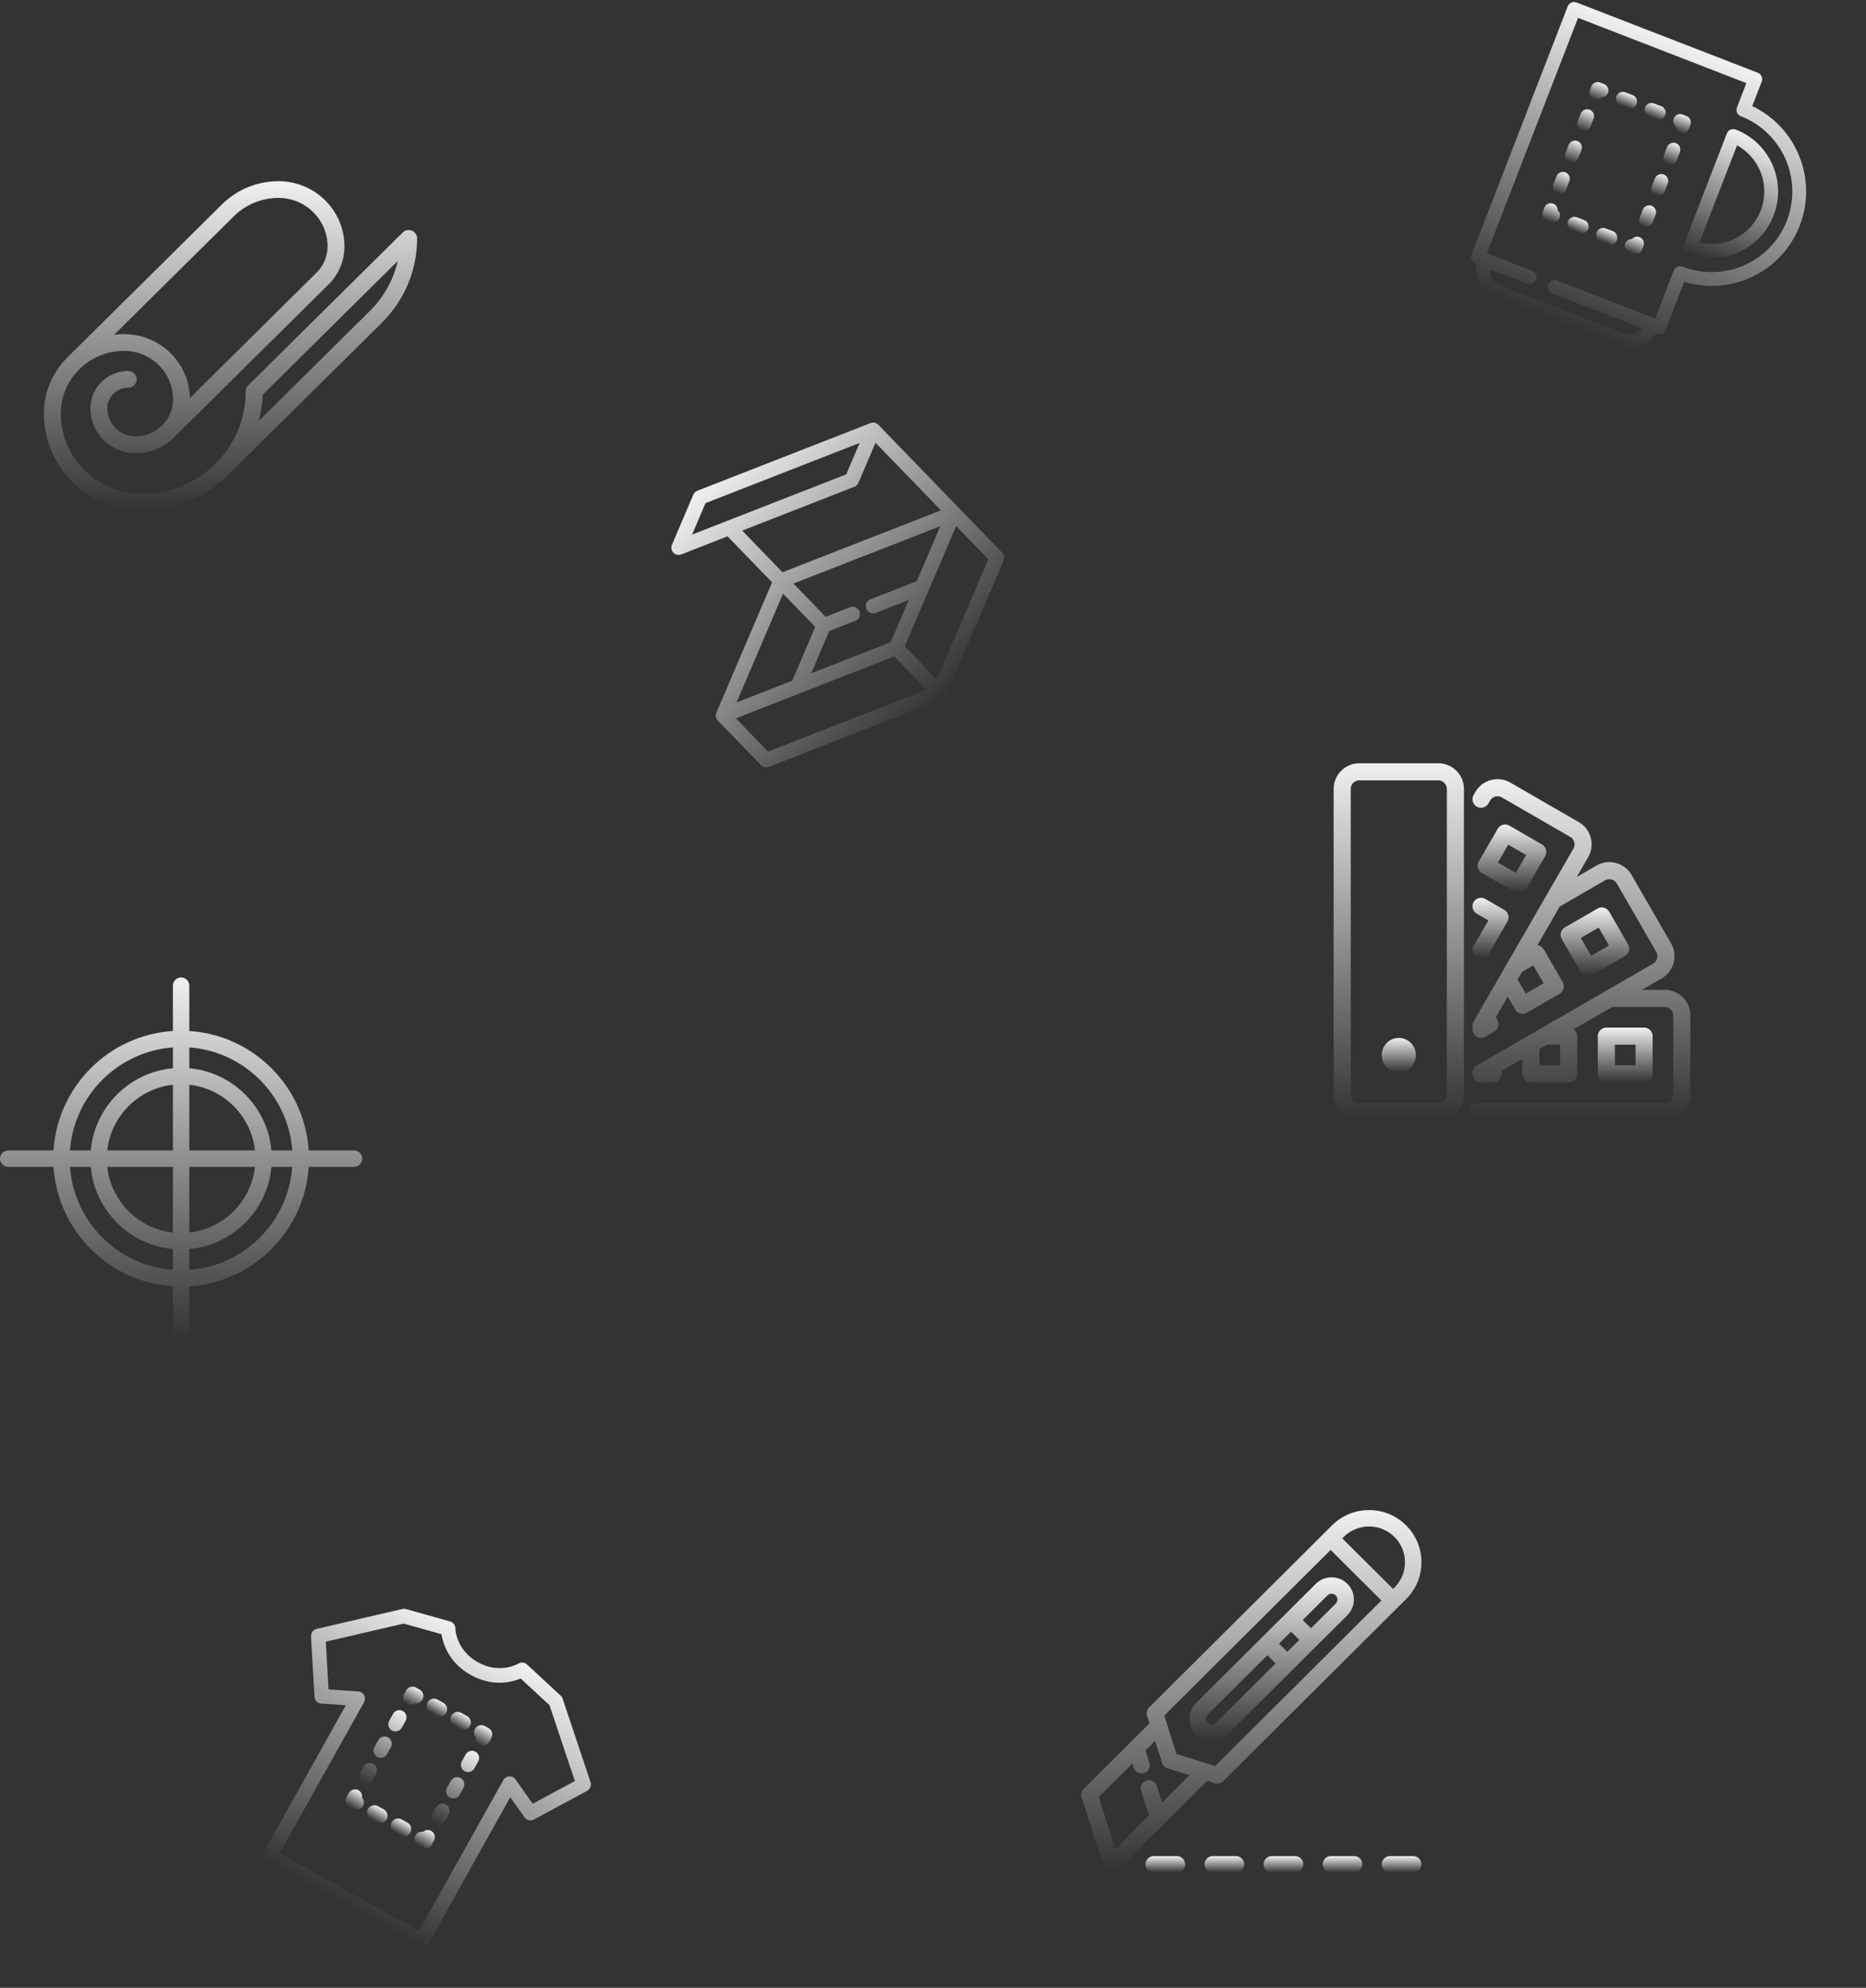 <svg width="340" height="362" viewBox="0 0 340 362" fill="none" xmlns="http://www.w3.org/2000/svg">
<rect x="0" y="0" width="340" height="362" fill="#333333" stroke="none"/>
<path d="M75.05 42.009C74.475 41.773 73.814 41.904 73.374 42.339L45.223 70.19C45.075 70.337 44.963 70.506 44.888 70.686C44.814 70.862 44.773 71.055 44.772 71.257C44.772 71.258 44.772 71.259 44.772 71.259C44.772 71.26 44.772 71.26 44.772 71.26C44.772 71.261 44.772 71.261 44.772 71.262C44.772 71.262 44.772 71.263 44.772 71.263C44.772 71.263 44.772 71.264 44.772 71.264C44.772 71.265 44.772 71.266 44.772 71.266C44.772 81.572 36.298 89.956 25.881 89.956C17.718 89.956 11.077 83.385 11.077 75.309C11.077 69.015 16.252 63.896 22.613 63.896C27.532 63.896 31.534 67.855 31.534 72.722C31.534 76.447 28.471 79.478 24.705 79.478C21.862 79.478 19.549 77.19 19.549 74.377C19.549 72.295 21.261 70.601 23.366 70.601C24.215 70.601 24.904 69.92 24.904 69.079C24.904 68.238 24.215 67.557 23.366 67.557C19.565 67.557 16.472 70.617 16.472 74.377C16.472 78.869 20.165 82.522 24.705 82.522C27.389 82.522 29.828 81.461 31.613 79.739C31.646 79.712 31.678 79.683 31.709 79.652L59.861 51.8C61.731 49.949 62.762 47.488 62.762 44.87C62.762 38.325 57.38 33 50.764 33C46.861 33 43.191 34.504 40.431 37.234L12.28 65.086C12.243 65.122 12.209 65.16 12.176 65.199C9.594 67.808 8 71.378 8 75.309C8 85.064 16.022 93 25.881 93C31.911 93 37.38 90.585 41.353 86.681C41.4 86.644 41.445 86.605 41.488 86.562L69.566 58.783C73.715 54.678 76 49.22 76 43.415C76 42.8 75.625 42.245 75.05 42.009ZM42.607 39.387C44.785 37.231 47.682 36.044 50.764 36.044C55.683 36.044 59.685 40.004 59.685 44.87C59.685 46.675 58.975 48.372 57.685 49.648L34.609 72.478C34.477 66.045 29.147 60.851 22.613 60.851C21.999 60.851 21.393 60.889 20.799 60.962L42.607 39.387ZM67.39 56.63L47.171 76.635C47.562 75.116 47.792 73.533 47.84 71.906L72.463 47.545C71.689 50.96 69.953 54.095 67.39 56.63Z" fill="url(#paint0_linear_1365_72418)"/>
<path d="M212.147 332.074L219.957 324.305L221.348 324.745C221.883 324.914 222.468 324.773 222.864 324.378L256.204 291.21C258.007 289.416 259 287.032 259 284.495C259 281.959 258.007 279.575 256.204 277.781C254.402 275.988 252.005 275 249.455 275C246.906 275 244.509 275.988 242.706 277.781L241.397 279.084C241.394 279.087 241.391 279.09 241.388 279.093C241.385 279.096 241.382 279.099 241.379 279.102L209.366 310.949C208.969 311.344 208.827 311.926 208.997 312.458L209.44 313.841L205.973 317.289C205.958 317.304 205.944 317.319 205.929 317.334L197.44 325.779C197.043 326.174 196.901 326.756 197.071 327.288L201.123 339.96C201.282 340.456 201.69 340.834 202.199 340.958C202.317 340.986 202.436 341 202.554 341C202.947 341 203.33 340.846 203.615 340.563L212.103 332.119C212.118 332.104 212.133 332.089 212.147 332.074ZM244.829 279.893C246.065 278.663 247.708 277.986 249.455 277.986C251.203 277.986 252.846 278.663 254.082 279.893C255.317 281.122 255.998 282.757 255.998 284.495C255.998 286.234 255.317 287.868 254.082 289.098L253.825 289.353L244.572 280.148L244.829 279.893ZM242.45 282.26L251.702 291.465L221.388 321.623L214.368 319.401L212.677 314.115C212.661 313.882 212.59 313.652 212.464 313.446L212.135 312.418L242.45 282.26ZM210.784 325.237C210.532 324.451 209.688 324.017 208.898 324.267C208.108 324.517 207.672 325.357 207.923 326.142L209.357 330.627L203.236 336.716L200.208 327.249L206.329 321.159L206.569 321.91C206.821 322.696 207.665 323.13 208.455 322.88C209.245 322.63 209.681 321.791 209.43 321.005L208.719 318.781L210.464 317.045L211.743 321.043C211.891 321.504 212.254 321.866 212.718 322.013L216.737 323.285L211.747 328.249L210.784 325.237Z" fill="url(#paint1_linear_1365_72418)"/>
<path d="M235.972 338.013H231.735C230.906 338.013 230.234 338.682 230.234 339.507C230.234 340.331 230.906 341 231.735 341H235.972C236.801 341 237.473 340.331 237.473 339.507C237.473 338.682 236.801 338.013 235.972 338.013Z" fill="url(#paint2_linear_1365_72418)"/>
<path d="M257.499 338.013H253.263C252.434 338.013 251.762 338.682 251.762 339.507C251.762 340.331 252.434 341 253.263 341H257.499C258.328 341 259 340.331 259 339.507C259 338.682 258.328 338.013 257.499 338.013Z" fill="url(#paint3_linear_1365_72418)"/>
<path d="M246.735 338.013H242.499C241.67 338.013 240.998 338.682 240.998 339.507C240.998 340.331 241.67 341 242.499 341H246.735C247.564 341 248.236 340.331 248.236 339.507C248.236 338.682 247.564 338.013 246.735 338.013Z" fill="url(#paint4_linear_1365_72418)"/>
<path d="M220.787 317.061C221.873 317.061 222.895 316.64 223.663 315.876L245.501 294.15C246.269 293.386 246.692 292.37 246.692 291.29C246.692 290.209 246.269 289.193 245.501 288.429C244.733 287.665 243.712 287.244 242.626 287.244C241.54 287.244 240.518 287.665 239.75 288.429L234.192 293.959C234.188 293.963 234.184 293.966 234.18 293.97C234.177 293.974 234.173 293.978 234.169 293.982L229.876 298.252C229.873 298.256 229.869 298.259 229.866 298.263C229.862 298.266 229.858 298.27 229.855 298.273L217.912 310.155C217.144 310.919 216.721 311.935 216.721 313.015C216.721 314.096 217.144 315.112 217.912 315.876C218.68 316.64 219.701 317.061 220.787 317.061ZM241.873 290.541C241.873 290.541 241.873 290.541 241.873 290.541C242.074 290.341 242.341 290.231 242.626 290.231C242.91 290.231 243.177 290.341 243.379 290.541C243.58 290.741 243.69 291.007 243.69 291.29C243.69 291.573 243.58 291.839 243.378 292.039L238.87 296.524L237.364 295.026L241.873 290.541ZM235.242 297.138L236.747 298.636L234.555 300.816L233.05 299.319L235.242 297.138ZM220.034 312.267L230.927 301.43L232.433 302.928L221.54 313.764C221.339 313.964 221.072 314.075 220.787 314.075C220.503 314.075 220.235 313.964 220.034 313.764C219.833 313.564 219.723 313.298 219.723 313.015C219.723 312.732 219.833 312.467 220.034 312.267Z" fill="url(#paint5_linear_1365_72418)"/>
<path d="M214.445 338.013H210.209C209.38 338.013 208.708 338.682 208.708 339.507C208.708 340.331 209.38 341 210.209 341H214.445C215.274 341 215.946 340.331 215.946 339.507C215.946 338.682 215.274 338.013 214.445 338.013Z" fill="url(#paint6_linear_1365_72418)"/>
<path d="M225.208 338.013H220.972C220.143 338.013 219.471 338.682 219.471 339.507C219.471 340.331 220.143 341 220.972 341H225.208C226.037 341 226.709 340.331 226.709 339.507C226.709 338.682 226.037 338.013 225.208 338.013Z" fill="url(#paint7_linear_1365_72418)"/>
<path d="M303.332 180.259H299.173L302.775 178.179C303.852 177.557 304.623 176.55 304.946 175.343C305.27 174.137 305.105 172.879 304.483 171.802L297.281 159.327C296.659 158.25 295.652 157.479 294.445 157.155C293.238 156.832 291.981 156.996 290.904 157.618L287.302 159.698L289.382 156.096C290.003 155.019 290.168 153.761 289.844 152.555C289.521 151.348 288.75 150.341 287.673 149.719L275.198 142.517C272.969 141.23 270.108 141.996 268.821 144.225L268.506 144.771C268.076 145.515 268.331 146.467 269.075 146.897C269.82 147.326 270.771 147.072 271.201 146.327L271.516 145.781C271.945 145.038 272.899 144.782 273.642 145.211L286.117 152.414C286.474 152.62 286.73 152.956 286.839 153.36C286.947 153.764 286.893 154.183 286.687 154.54L269.417 184.451C269.408 184.466 269.4 184.481 269.392 184.495L268.506 186.03C268.369 186.266 268.297 186.535 268.297 186.808V187.449C268.297 188.005 268.594 188.519 269.075 188.797C269.316 188.936 269.585 189.005 269.853 189.005C270.122 189.005 270.391 188.936 270.631 188.797L272.256 187.859C272.613 187.652 272.874 187.312 272.981 186.914C273.088 186.515 273.032 186.091 272.825 185.733L272.548 185.253L274.721 181.488L276.086 183.851C276.374 184.35 276.897 184.629 277.435 184.629C277.699 184.629 277.966 184.562 278.211 184.42L284.166 180.982C284.524 180.776 284.784 180.436 284.891 180.037C284.998 179.639 284.942 179.214 284.736 178.857L281.297 172.902C281.091 172.544 280.751 172.283 280.353 172.177C280.276 172.156 280.199 172.144 280.122 172.135L284.19 165.088L292.46 160.313C292.817 160.107 293.236 160.053 293.64 160.161C294.044 160.27 294.38 160.526 294.586 160.883L301.788 173.358C301.994 173.715 302.048 174.134 301.94 174.538C301.832 174.942 301.576 175.278 301.219 175.484L271.309 192.753C271.293 192.761 271.277 192.77 271.262 192.779L269.075 194.042C268.594 194.32 268.297 194.833 268.297 195.389V195.568C268.297 196.427 268.994 197.124 269.853 197.124H272.062C272.921 197.124 273.618 196.427 273.618 195.568V195.013L277.382 192.839V195.568C277.382 196.427 278.079 197.124 278.938 197.124H285.815C286.674 197.124 287.371 196.427 287.371 195.568V188.691C287.371 188.177 287.12 187.722 286.736 187.439L293.782 183.371H303.332C304.19 183.371 304.888 184.069 304.888 184.927V199.332C304.888 200.19 304.19 200.888 303.332 200.888H269.202C268.343 200.888 267.646 201.585 267.646 202.444C267.646 203.303 268.343 204 269.202 204H303.332C305.906 204 308 201.906 308 199.332V184.927C308 182.353 305.906 180.259 303.332 180.259ZM279.381 175.805L281.263 179.065L278.003 180.947L276.518 178.376L277.314 176.999L279.381 175.805ZM284.259 190.247V194.012H280.495V191.043L281.872 190.247H284.259V190.247Z" fill="url(#paint8_linear_1365_72418)"/>
<path d="M299.567 197.123C300.426 197.123 301.123 196.427 301.123 195.567V188.691C301.123 187.832 300.426 187.135 299.567 187.135H292.691C291.832 187.135 291.135 187.832 291.135 188.691V195.567C291.135 196.427 291.832 197.123 292.691 197.123H299.567ZM294.247 190.247H298.011V194.012H294.247V190.247Z" fill="url(#paint9_linear_1365_72418)"/>
<path d="M290.121 177.544L296.077 174.106C296.434 173.9 296.695 173.56 296.802 173.161C296.908 172.762 296.852 172.338 296.646 171.98L293.208 166.025C292.778 165.281 291.826 165.026 291.082 165.456L285.127 168.894C284.77 169.1 284.509 169.44 284.402 169.839C284.295 170.238 284.351 170.662 284.558 171.02L287.996 176.975C288.284 177.474 288.807 177.753 289.345 177.753C289.609 177.753 289.876 177.686 290.121 177.544ZM288.031 170.811L291.291 168.929L293.173 172.189L289.913 174.071L288.031 170.811Z" fill="url(#paint10_linear_1365_72418)"/>
<path d="M268.505 172.211C268.076 172.956 268.331 173.907 269.076 174.337L269.105 174.353C269.349 174.494 269.617 174.562 269.88 174.562C270.418 174.562 270.941 174.283 271.229 173.783L274.668 167.828C274.874 167.471 274.93 167.046 274.823 166.648C274.716 166.249 274.456 165.909 274.098 165.703L270.631 163.701C269.887 163.271 268.935 163.527 268.506 164.271C268.076 165.015 268.331 165.966 269.075 166.396L271.195 167.62L268.695 171.949C268.624 172.028 268.56 172.116 268.505 172.211Z" fill="url(#paint11_linear_1365_72418)"/>
<path d="M270.025 159.004L275.98 162.442C276.225 162.584 276.493 162.651 276.757 162.651C277.295 162.651 277.818 162.372 278.106 161.873L281.544 155.918C281.75 155.56 281.807 155.136 281.7 154.737C281.593 154.338 281.332 153.999 280.975 153.792L275.019 150.354C274.275 149.924 273.323 150.179 272.894 150.923L269.456 156.878C269.249 157.236 269.193 157.66 269.3 158.059C269.407 158.458 269.668 158.798 270.025 159.004ZM274.811 153.827L278.071 155.709L276.189 158.969L272.929 157.087L274.811 153.827Z" fill="url(#paint12_linear_1365_72418)"/>
<path d="M262.073 139H247.668C245.094 139 243 141.094 243 143.668V199.332C243 201.906 245.094 204 247.668 204H262.073C264.647 204 266.741 201.906 266.741 199.332V143.668C266.741 141.094 264.647 139 262.073 139ZM263.629 199.332C263.629 200.19 262.931 200.888 262.073 200.888H247.668C246.81 200.888 246.112 200.19 246.112 199.332V143.668C246.112 142.81 246.81 142.112 247.668 142.112H262.073C262.931 142.112 263.629 142.81 263.629 143.668V199.332Z" fill="url(#paint13_linear_1365_72418)"/>
<path d="M254.871 189.017C253.155 189.017 251.759 190.413 251.759 192.129C251.759 193.845 253.155 195.241 254.871 195.241C256.587 195.241 257.983 193.845 257.983 192.129C257.983 190.413 256.587 189.017 254.871 189.017Z" fill="url(#paint14_linear_1365_72418)"/>
<path d="M174.729 92.516L160.052 77.367C160.009 77.322 159.961 77.28 159.912 77.241C159.902 77.234 159.893 77.226 159.883 77.219C159.836 77.184 159.787 77.152 159.735 77.123C159.734 77.122 159.733 77.122 159.732 77.121C159.694 77.1 159.655 77.081 159.615 77.064C159.603 77.059 159.592 77.056 159.58 77.051C159.565 77.045 159.551 77.04 159.536 77.035C159.488 77.018 159.44 77.003 159.391 76.992C159.385 76.99 159.378 76.988 159.372 76.987C159.314 76.975 159.257 76.967 159.199 76.962C159.188 76.961 159.178 76.961 159.167 76.96C159.115 76.958 159.063 76.958 159.012 76.961C159.004 76.961 158.996 76.961 158.987 76.962C158.93 76.967 158.874 76.976 158.818 76.987C158.805 76.99 158.792 76.994 158.779 76.997C158.729 77.009 158.679 77.024 158.631 77.043C158.625 77.045 158.619 77.046 158.613 77.048L127.069 89.367C127.067 89.368 127.064 89.369 127.061 89.371C127.049 89.376 127.037 89.382 127.025 89.387C126.837 89.468 126.677 89.588 126.551 89.734C126.548 89.736 126.546 89.739 126.543 89.742C126.486 89.809 126.436 89.881 126.394 89.957C126.391 89.962 126.389 89.967 126.387 89.971C126.369 90.005 126.352 90.039 126.336 90.075C126.336 90.076 126.335 90.078 126.334 90.079L122.43 99.213C122.22 99.703 122.325 100.271 122.696 100.654C123.067 101.037 123.631 101.16 124.128 100.966L132.561 97.673L140.679 106.051L130.532 129.789C130.525 129.806 130.52 129.823 130.513 129.839C130.507 129.856 130.501 129.872 130.495 129.888C130.482 129.928 130.47 129.968 130.461 130.009C130.459 130.015 130.457 130.021 130.456 130.028C130.455 130.029 130.455 130.031 130.455 130.032C130.444 130.084 130.436 130.136 130.431 130.187C130.431 130.193 130.431 130.198 130.43 130.203C130.427 130.248 130.426 130.293 130.427 130.338C130.427 130.351 130.428 130.364 130.428 130.377C130.43 130.415 130.434 130.452 130.439 130.489C130.441 130.503 130.442 130.517 130.445 130.53C130.452 130.572 130.461 130.613 130.472 130.653C130.474 130.661 130.475 130.668 130.477 130.676C130.491 130.723 130.507 130.769 130.526 130.814C130.531 130.827 130.537 130.838 130.543 130.85C130.558 130.884 130.574 130.917 130.591 130.949C130.599 130.962 130.607 130.976 130.615 130.99C130.634 131.022 130.655 131.053 130.677 131.083C130.684 131.093 130.691 131.104 130.698 131.114C130.73 131.155 130.764 131.195 130.801 131.233L138.662 139.347C139.033 139.73 139.597 139.853 140.094 139.659L171.63 127.343C171.714 127.311 171.795 127.27 171.872 127.22C171.879 127.216 171.885 127.21 171.892 127.206C171.921 127.186 171.95 127.167 171.978 127.145C172.012 127.117 172.045 127.088 172.077 127.058C172.109 127.027 172.139 126.995 172.167 126.961C172.19 126.934 172.211 126.906 172.231 126.878C172.236 126.871 172.242 126.864 172.246 126.857C172.298 126.782 172.342 126.702 172.377 126.619L182.866 102.08C183.075 101.59 182.971 101.022 182.6 100.639L174.738 92.526C174.735 92.522 174.732 92.519 174.729 92.516ZM167.046 105.842L158.604 109.139C157.923 109.404 157.587 110.172 157.853 110.853C158.119 111.534 158.886 111.87 159.567 111.604L165.588 109.253L162.294 116.96L147.81 122.616L151.104 114.91L155.852 113.055C156.533 112.789 156.87 112.022 156.604 111.341C156.338 110.66 155.57 110.324 154.889 110.59L150.443 112.326L144.577 106.271L171.329 95.824L167.046 105.842ZM148.543 114.168L144.354 123.966L134.205 127.929L142.676 108.113L148.543 114.168ZM128.549 91.63L156.638 80.661L154.192 86.384L132.427 94.884C132.423 94.885 132.419 94.887 132.414 94.889L126.103 97.354L128.549 91.63ZM155.662 88.651C155.831 88.587 155.983 88.489 156.111 88.365C156.236 88.244 156.337 88.099 156.407 87.935L159.529 80.631L171.45 92.935L142.579 104.21L135.235 96.629L155.662 88.651ZM134.084 130.818L162.954 119.543L168.821 125.598L139.951 136.873L134.084 130.818ZM180.086 101.849L170.722 123.757L164.855 117.702L174.22 95.794L180.086 101.849Z" fill="url(#paint15_linear_1365_72418)"/>
<path d="M64.507 209.507H56.247C55.506 197.848 46.152 188.494 34.493 187.753V179.493C34.493 178.669 33.825 178 33 178C32.175 178 31.507 178.669 31.507 179.493V187.753C19.848 188.494 10.494 197.848 9.753 209.507H1.493C0.669 209.507 0 210.175 0 211C0 211.825 0.669 212.493 1.493 212.493H9.753C10.494 224.152 19.848 233.506 31.507 234.247V242.507C31.507 243.331 32.175 244 33 244C33.825 244 34.493 243.331 34.493 242.507V234.247C46.152 233.506 55.506 224.152 56.247 212.493H64.507C65.332 212.493 66 211.825 66 211C66 210.175 65.332 209.507 64.507 209.507ZM53.255 209.507H49.459C48.746 201.583 42.417 195.254 34.493 194.54V190.745C44.504 191.476 52.524 199.496 53.255 209.507ZM31.507 209.507H19.541C20.233 203.231 25.23 198.233 31.507 197.542V209.507ZM31.507 212.493V224.458C25.231 223.767 20.233 218.769 19.541 212.493H31.507ZM34.493 212.493H46.459C45.767 218.769 40.769 223.767 34.493 224.458V212.493ZM34.493 209.507V197.542C40.769 198.233 45.767 203.231 46.459 209.507H34.493ZM31.507 190.745V194.54C23.583 195.253 17.253 201.583 16.541 209.507H12.745C13.476 199.496 21.496 191.476 31.507 190.745ZM12.745 212.493H16.541C17.253 220.417 23.583 226.746 31.507 227.46V231.255C21.496 230.524 13.476 222.504 12.745 212.493ZM34.493 231.255V227.46C42.417 226.747 48.746 220.417 49.459 212.493H53.255C52.524 222.504 44.504 230.524 34.493 231.255Z" fill="url(#paint16_linear_1365_72418)"/>
<path d="M76.162 354.662L48.495 339.19C47.862 338.836 47.64 338.029 47.999 337.387L63.013 310.538L58.513 310.24C57.856 310.196 57.338 309.67 57.3 309.007L56.671 298.017C56.633 297.366 57.072 296.779 57.705 296.632L73.315 293.011C73.529 292.961 73.752 292.966 73.963 293.025L82.023 295.283C82.586 295.441 82.973 295.955 82.974 296.546C82.976 296.696 83.075 300.469 87.061 302.698C91.047 304.928 94.314 303.037 94.451 302.955C94.954 302.647 95.587 302.712 96.016 303.109L102.16 308.794C102.321 308.943 102.442 309.13 102.512 309.339L107.599 324.534C107.805 325.15 107.535 325.831 106.96 326.14L97.267 331.358C96.683 331.673 95.963 331.507 95.582 330.97L92.972 327.292L77.958 354.14C77.599 354.782 76.794 355.016 76.162 354.662ZM50.941 337.506L76.315 351.696L91.702 324.182C91.924 323.784 92.332 323.526 92.782 323.498C93.232 323.47 93.662 323.675 93.923 324.042L97.066 328.471L104.743 324.339L100.12 310.532L94.87 305.674C93.263 306.335 89.754 307.256 85.761 305.023C81.769 302.79 80.715 299.318 80.438 297.603L73.55 295.673L59.366 298.963L59.864 307.667L65.284 308.026C65.733 308.056 66.133 308.316 66.345 308.714C66.556 309.112 66.55 309.594 66.328 309.992L50.941 337.506Z" fill="url(#paint17_linear_1365_72418)"/>
<path d="M76.871 336.45L76.183 336.065C75.55 335.711 75.328 334.904 75.687 334.262C75.968 333.759 76.523 333.507 77.054 333.591C77.464 333.234 78.065 333.15 78.561 333.428C79.194 333.782 79.416 334.589 79.057 335.231L78.667 335.928C78.308 336.57 77.504 336.804 76.871 336.45Z" fill="url(#paint18_linear_1365_72418)"/>
<path d="M72.967 334.267L71.864 333.65C71.231 333.296 71.009 332.488 71.368 331.846C71.727 331.205 72.531 330.971 73.164 331.325L74.267 331.942C74.9 332.296 75.122 333.103 74.763 333.745C74.404 334.387 73.6 334.621 72.967 334.267ZM68.647 331.851L67.544 331.234C66.911 330.88 66.689 330.073 67.048 329.431C67.407 328.789 68.211 328.555 68.844 328.909L69.947 329.526C70.58 329.88 70.802 330.687 70.443 331.329C70.084 331.971 69.28 332.205 68.647 331.851Z" fill="url(#paint19_linear_1365_72418)"/>
<path d="M64.328 329.435L63.64 329.05C63.007 328.696 62.785 327.889 63.144 327.247L63.534 326.55C63.893 325.908 64.697 325.674 65.33 326.028C65.826 326.306 66.07 326.861 65.98 327.398C66.33 327.806 66.405 328.411 66.124 328.914C65.765 329.556 64.961 329.789 64.328 329.435Z" fill="url(#paint20_linear_1365_72418)"/>
<path d="M66.034 324.77C65.401 324.416 65.179 323.609 65.537 322.967L66.224 321.739C66.583 321.097 67.387 320.864 68.02 321.218C68.653 321.572 68.876 322.379 68.516 323.021L67.83 324.249C67.471 324.891 66.667 325.124 66.034 324.77ZM68.724 319.96C68.091 319.606 67.869 318.798 68.228 318.156L68.915 316.928C69.274 316.286 70.078 316.053 70.711 316.407C71.344 316.761 71.566 317.568 71.207 318.21L70.52 319.438C70.161 320.08 69.357 320.314 68.724 319.96ZM71.414 315.149C70.781 314.795 70.559 313.988 70.918 313.346L71.605 312.117C71.964 311.476 72.768 311.242 73.401 311.596C74.034 311.95 74.256 312.757 73.897 313.399L73.21 314.627C72.851 315.269 72.047 315.503 71.414 315.149Z" fill="url(#paint21_linear_1365_72418)"/>
<path d="M74.104 310.339C73.471 309.985 73.249 309.178 73.608 308.536L73.998 307.838C74.357 307.196 75.161 306.963 75.794 307.317L76.482 307.701C77.115 308.055 77.337 308.863 76.978 309.505C76.697 310.008 76.142 310.26 75.611 310.175C75.201 310.533 74.6 310.616 74.104 310.339Z" fill="url(#paint22_linear_1365_72418)"/>
<path d="M83.821 314.857L82.718 314.24C82.085 313.886 81.863 313.079 82.222 312.437C82.581 311.795 83.385 311.562 84.018 311.916L85.121 312.532C85.754 312.886 85.977 313.694 85.618 314.336C85.258 314.978 84.454 315.211 83.821 314.857ZM79.501 312.441L78.398 311.825C77.765 311.471 77.543 310.663 77.902 310.021C78.261 309.379 79.065 309.146 79.698 309.5L80.801 310.117C81.434 310.471 81.656 311.278 81.297 311.92C80.939 312.562 80.134 312.795 79.501 312.441Z" fill="url(#paint23_linear_1365_72418)"/>
<path d="M87.335 317.738C86.839 317.46 86.596 316.905 86.686 316.368C86.336 315.96 86.26 315.355 86.541 314.852C86.9 314.211 87.704 313.977 88.338 314.331L89.025 314.716C89.658 315.07 89.88 315.877 89.521 316.519L89.131 317.216C88.772 317.858 87.968 318.092 87.335 317.738Z" fill="url(#paint24_linear_1365_72418)"/>
<path d="M79.265 332.17C78.632 331.816 78.409 331.008 78.769 330.367L79.455 329.138C79.814 328.496 80.618 328.263 81.251 328.617C81.884 328.971 82.106 329.778 81.748 330.42L81.061 331.648C80.702 332.29 79.898 332.524 79.265 332.17ZM81.955 327.359C81.322 327.005 81.1 326.198 81.459 325.556L82.146 324.328C82.505 323.686 83.309 323.452 83.942 323.806C84.575 324.16 84.797 324.967 84.438 325.609L83.751 326.838C83.392 327.48 82.588 327.713 81.955 327.359ZM84.645 322.548C84.012 322.194 83.79 321.387 84.149 320.745L84.836 319.517C85.195 318.875 85.999 318.642 86.632 318.996C87.265 319.349 87.487 320.157 87.128 320.799L86.441 322.027C86.082 322.669 85.278 322.902 84.645 322.548Z" fill="url(#paint25_linear_1365_72418)"/>
<path d="M319.273 19.326L320.999 14.874C321.25 14.226 320.928 13.497 320.281 13.246L287.271 0.454C286.623 0.203 285.895 0.525 285.644 1.173L268.121 46.394C267.869 47.042 268.191 47.771 268.838 48.022L268.986 48.079C268.573 50.742 270.048 53.434 272.66 54.447L294.695 62.986C297.307 63.998 300.211 63.002 301.7 60.756L301.848 60.813C302.496 61.064 303.224 60.742 303.475 60.094L306.872 51.327C315.399 53.938 324.654 49.535 327.929 41.084C331.204 32.632 327.332 23.143 319.273 19.326ZM306.593 48.569C305.946 48.318 305.217 48.64 304.966 49.288L301.585 58.012L283.71 51.085C283.063 50.834 282.334 51.157 282.083 51.805C281.832 52.453 282.153 53.181 282.801 53.432L299.254 59.808C298.347 60.771 296.912 61.145 295.605 60.639L273.569 52.1C272.262 51.593 271.454 50.35 271.432 49.027L278.264 51.674C278.911 51.925 279.64 51.603 279.891 50.955C280.142 50.307 279.821 49.578 279.173 49.327L270.92 46.129L287.534 3.255L318.199 15.139L316.49 19.549C316.239 20.197 316.56 20.925 317.208 21.176C324.753 24.1 328.51 32.623 325.584 40.175C322.657 47.727 314.138 51.492 306.593 48.569Z" fill="url(#paint26_linear_1365_72418)"/>
<path d="M316.27 23.595C315.623 23.344 314.895 23.666 314.643 24.314L306.812 44.523C306.561 45.17 306.883 45.899 307.53 46.15C313.743 48.558 320.758 45.457 323.168 39.239C325.577 33.02 322.483 26.002 316.27 23.595ZM309.642 44.181L316.504 26.473C320.648 28.742 322.577 33.803 320.823 38.33C319.069 42.857 314.233 45.297 309.642 44.181Z" fill="url(#paint27_linear_1365_72418)"/>
<path d="M298.738 43.185C298.23 42.989 297.673 43.144 297.335 43.532C296.821 43.52 296.331 43.828 296.134 44.336C295.883 44.984 296.204 45.713 296.852 45.964L297.555 46.236C298.203 46.487 298.931 46.165 299.182 45.517L299.455 44.813C299.706 44.165 299.385 43.436 298.738 43.185Z" fill="url(#paint28_linear_1365_72418)"/>
<path d="M293.877 42.111L292.545 41.595C291.898 41.344 291.169 41.666 290.918 42.314C290.667 42.962 290.988 43.691 291.636 43.942L292.968 44.458C293.615 44.709 294.344 44.387 294.595 43.739C294.846 43.091 294.525 42.362 293.877 42.111Z" fill="url(#paint29_linear_1365_72418)"/>
<path d="M288.661 40.09L287.329 39.574C286.682 39.323 285.953 39.645 285.702 40.293C285.451 40.941 285.772 41.67 286.42 41.921L287.751 42.437C288.399 42.688 289.127 42.366 289.378 41.718C289.63 41.07 289.308 40.341 288.661 40.09Z" fill="url(#paint30_linear_1365_72418)"/>
<path d="M283.817 38.293C283.829 37.779 283.522 37.289 283.015 37.092C282.367 36.841 281.639 37.163 281.388 37.811L281.115 38.515C280.864 39.163 281.185 39.892 281.832 40.143L282.536 40.416C283.183 40.666 283.912 40.344 284.163 39.697C284.36 39.189 284.205 38.632 283.817 38.293Z" fill="url(#paint31_linear_1365_72418)"/>
<path d="M285.961 29.489C286.609 29.74 287.337 29.418 287.588 28.77L288.153 27.314C288.404 26.666 288.083 25.937 287.435 25.686C286.788 25.435 286.059 25.757 285.808 26.405L285.244 27.861C284.993 28.509 285.314 29.238 285.961 29.489Z" fill="url(#paint32_linear_1365_72418)"/>
<path d="M288.171 23.786C288.818 24.037 289.547 23.715 289.798 23.067L290.362 21.61C290.613 20.962 290.292 20.234 289.645 19.983C288.997 19.732 288.269 20.054 288.017 20.702L287.453 22.158C287.202 22.806 287.523 23.535 288.171 23.786Z" fill="url(#paint33_linear_1365_72418)"/>
<path d="M283.751 35.192C284.399 35.443 285.127 35.121 285.378 34.473L285.943 33.017C286.194 32.369 285.873 31.64 285.225 31.389C284.578 31.138 283.849 31.46 283.598 32.108L283.034 33.564C282.783 34.212 283.104 34.941 283.751 35.192Z" fill="url(#paint34_linear_1365_72418)"/>
<path d="M292.267 15.304L291.564 15.032C290.916 14.781 290.188 15.103 289.937 15.751L289.664 16.455C289.413 17.103 289.734 17.832 290.382 18.083C290.889 18.279 291.446 18.124 291.784 17.736C292.298 17.747 292.788 17.44 292.985 16.932C293.236 16.284 292.915 15.555 292.267 15.304Z" fill="url(#paint35_linear_1365_72418)"/>
<path d="M297.483 17.325L296.151 16.809C295.503 16.558 294.775 16.881 294.524 17.529C294.273 18.177 294.594 18.905 295.241 19.156L296.573 19.672C297.221 19.923 297.949 19.601 298.2 18.953C298.451 18.305 298.13 17.576 297.483 17.325Z" fill="url(#paint36_linear_1365_72418)"/>
<path d="M302.699 19.347L301.367 18.831C300.72 18.58 299.991 18.902 299.74 19.55C299.489 20.198 299.81 20.927 300.458 21.177L301.789 21.694C302.437 21.945 303.165 21.622 303.416 20.974C303.668 20.326 303.346 19.598 302.699 19.347Z" fill="url(#paint37_linear_1365_72418)"/>
<path d="M307.286 21.125L306.583 20.852C305.936 20.601 305.207 20.923 304.956 21.571C304.759 22.079 304.914 22.636 305.301 22.974C305.29 23.489 305.597 23.979 306.104 24.175C306.752 24.426 307.48 24.104 307.731 23.456L308.004 22.752C308.255 22.104 307.934 21.375 307.286 21.125Z" fill="url(#paint38_linear_1365_72418)"/>
<path d="M303.158 31.779C302.51 31.528 301.782 31.85 301.531 32.498L300.966 33.954C300.715 34.602 301.037 35.331 301.684 35.582C302.331 35.833 303.06 35.511 303.311 34.863L303.875 33.407C304.126 32.758 303.805 32.03 303.158 31.779Z" fill="url(#paint39_linear_1365_72418)"/>
<path d="M305.368 26.076C304.721 25.825 303.992 26.147 303.741 26.795L303.177 28.251C302.926 28.899 303.247 29.628 303.894 29.878C304.542 30.129 305.27 29.807 305.522 29.159L306.086 27.703C306.337 27.055 306.016 26.326 305.368 26.076Z" fill="url(#paint40_linear_1365_72418)"/>
<path d="M300.948 37.482C300.3 37.231 299.572 37.553 299.321 38.201L298.756 39.657C298.505 40.305 298.827 41.034 299.474 41.285C300.122 41.536 300.85 41.214 301.101 40.566L301.665 39.109C301.916 38.462 301.595 37.733 300.948 37.482Z" fill="url(#paint41_linear_1365_72418)"/>
<defs>
<linearGradient id="paint0_linear_1365_72418" x1="42" y1="33" x2="42" y2="93" gradientUnits="userSpaceOnUse">
<stop stop-color="#f0f0f0"/>
<stop offset="1" stop-color="#EAEBE6" stop-opacity="0"/>
</linearGradient>
<linearGradient id="paint1_linear_1365_72418" x1="228" y1="275" x2="228" y2="341" gradientUnits="userSpaceOnUse">
<stop stop-color="#f0f0f0"/>
<stop offset="1" stop-color="#EAEBE6" stop-opacity="0"/>
</linearGradient>
<linearGradient id="paint2_linear_1365_72418" x1="233.854" y1="338.013" x2="233.854" y2="341" gradientUnits="userSpaceOnUse">
<stop stop-color="#f0f0f0"/>
<stop offset="1" stop-color="#EAEBE6" stop-opacity="0"/>
</linearGradient>
<linearGradient id="paint3_linear_1365_72418" x1="255.381" y1="338.013" x2="255.381" y2="341" gradientUnits="userSpaceOnUse">
<stop stop-color="#f0f0f0"/>
<stop offset="1" stop-color="#EAEBE6" stop-opacity="0"/>
</linearGradient>
<linearGradient id="paint4_linear_1365_72418" x1="244.617" y1="338.013" x2="244.617" y2="341" gradientUnits="userSpaceOnUse">
<stop stop-color="#f0f0f0"/>
<stop offset="1" stop-color="#EAEBE6" stop-opacity="0"/>
</linearGradient>
<linearGradient id="paint5_linear_1365_72418" x1="231.707" y1="287.244" x2="231.707" y2="317.061" gradientUnits="userSpaceOnUse">
<stop stop-color="#f0f0f0"/>
<stop offset="1" stop-color="#EAEBE6" stop-opacity="0"/>
</linearGradient>
<linearGradient id="paint6_linear_1365_72418" x1="212.327" y1="338.013" x2="212.327" y2="341" gradientUnits="userSpaceOnUse">
<stop stop-color="#f0f0f0"/>
<stop offset="1" stop-color="#EAEBE6" stop-opacity="0"/>
</linearGradient>
<linearGradient id="paint7_linear_1365_72418" x1="223.09" y1="338.013" x2="223.09" y2="341" gradientUnits="userSpaceOnUse">
<stop stop-color="#f0f0f0"/>
<stop offset="1" stop-color="#EAEBE6" stop-opacity="0"/>
</linearGradient>
<linearGradient id="paint8_linear_1365_72418" x1="287.823" y1="141.892" x2="287.823" y2="204" gradientUnits="userSpaceOnUse">
<stop stop-color="#f0f0f0"/>
<stop offset="1" stop-color="#EAEBE6" stop-opacity="0"/>
</linearGradient>
<linearGradient id="paint9_linear_1365_72418" x1="296.129" y1="187.135" x2="296.129" y2="197.123" gradientUnits="userSpaceOnUse">
<stop stop-color="#f0f0f0"/>
<stop offset="1" stop-color="#EAEBE6" stop-opacity="0"/>
</linearGradient>
<linearGradient id="paint10_linear_1365_72418" x1="290.602" y1="165.247" x2="290.602" y2="177.753" gradientUnits="userSpaceOnUse">
<stop stop-color="#f0f0f0"/>
<stop offset="1" stop-color="#EAEBE6" stop-opacity="0"/>
</linearGradient>
<linearGradient id="paint11_linear_1365_72418" x1="271.587" y1="163.492" x2="271.587" y2="174.562" gradientUnits="userSpaceOnUse">
<stop stop-color="#f0f0f0"/>
<stop offset="1" stop-color="#EAEBE6" stop-opacity="0"/>
</linearGradient>
<linearGradient id="paint12_linear_1365_72418" x1="275.5" y1="150.145" x2="275.5" y2="162.651" gradientUnits="userSpaceOnUse">
<stop stop-color="#f0f0f0"/>
<stop offset="1" stop-color="#EAEBE6" stop-opacity="0"/>
</linearGradient>
<linearGradient id="paint13_linear_1365_72418" x1="254.871" y1="139" x2="254.871" y2="204" gradientUnits="userSpaceOnUse">
<stop stop-color="#f0f0f0"/>
<stop offset="1" stop-color="#EAEBE6" stop-opacity="0"/>
</linearGradient>
<linearGradient id="paint14_linear_1365_72418" x1="254.871" y1="189.017" x2="254.871" y2="195.241" gradientUnits="userSpaceOnUse">
<stop stop-color="#f0f0f0"/>
<stop offset="1" stop-color="#EAEBE6" stop-opacity="0"/>
</linearGradient>
<linearGradient id="paint15_linear_1365_72418" x1="129.004" y1="87.35" x2="169.703" y2="129.357" gradientUnits="userSpaceOnUse">
<stop stop-color="#f0f0f0"/>
<stop offset="1" stop-color="#EAEBE6" stop-opacity="0"/>
</linearGradient>
<linearGradient id="paint16_linear_1365_72418" x1="33" y1="178" x2="33" y2="244" gradientUnits="userSpaceOnUse">
<stop stop-color="#f0f0f0"/>
<stop offset="1" stop-color="#EAEBE6" stop-opacity="0"/>
</linearGradient>
<linearGradient id="paint17_linear_1365_72418" x1="89.038" y1="299.164" x2="62.328" y2="346.926" gradientUnits="userSpaceOnUse">
<stop stop-color="#f0f0f0"/>
<stop offset="1" stop-color="#EAEBE6" stop-opacity="0"/>
</linearGradient>
<linearGradient id="paint18_linear_1365_72418" x1="78.217" y1="333.235" x2="76.527" y2="336.258" gradientUnits="userSpaceOnUse">
<stop stop-color="#f0f0f0"/>
<stop offset="1" stop-color="#EAEBE6" stop-opacity="0"/>
</linearGradient>
<linearGradient id="paint19_linear_1365_72418" x1="71.555" y1="330.426" x2="70.255" y2="332.75" gradientUnits="userSpaceOnUse">
<stop stop-color="#f0f0f0"/>
<stop offset="1" stop-color="#EAEBE6" stop-opacity="0"/>
</linearGradient>
<linearGradient id="paint20_linear_1365_72418" x1="65.674" y1="326.221" x2="63.984" y2="329.243" gradientUnits="userSpaceOnUse">
<stop stop-color="#f0f0f0"/>
<stop offset="1" stop-color="#EAEBE6" stop-opacity="0"/>
</linearGradient>
<linearGradient id="paint21_linear_1365_72418" x1="73.401" y1="311.596" x2="66.034" y2="324.77" gradientUnits="userSpaceOnUse">
<stop stop-color="#f0f0f0"/>
<stop offset="1" stop-color="#EAEBE6" stop-opacity="0"/>
</linearGradient>
<linearGradient id="paint22_linear_1365_72418" x1="76.138" y1="307.509" x2="74.448" y2="310.531" gradientUnits="userSpaceOnUse">
<stop stop-color="#f0f0f0"/>
<stop offset="1" stop-color="#EAEBE6" stop-opacity="0"/>
</linearGradient>
<linearGradient id="paint23_linear_1365_72418" x1="82.41" y1="311.016" x2="81.11" y2="313.341" gradientUnits="userSpaceOnUse">
<stop stop-color="#f0f0f0"/>
<stop offset="1" stop-color="#EAEBE6" stop-opacity="0"/>
</linearGradient>
<linearGradient id="paint24_linear_1365_72418" x1="88.681" y1="314.523" x2="86.992" y2="317.545" gradientUnits="userSpaceOnUse">
<stop stop-color="#f0f0f0"/>
<stop offset="1" stop-color="#EAEBE6" stop-opacity="0"/>
</linearGradient>
<linearGradient id="paint25_linear_1365_72418" x1="86.632" y1="318.996" x2="79.265" y2="332.17" gradientUnits="userSpaceOnUse">
<stop stop-color="#f0f0f0"/>
<stop offset="1" stop-color="#EAEBE6" stop-opacity="0"/>
</linearGradient>
<linearGradient id="paint26_linear_1365_72418" x1="311.204" y1="9.729" x2="291.105" y2="61.594" gradientUnits="userSpaceOnUse">
<stop stop-color="#f0f0f0"/>
<stop offset="1" stop-color="#EAEBE6" stop-opacity="0"/>
</linearGradient>
<linearGradient id="paint27_linear_1365_72418" x1="321.318" y1="25.551" x2="312.577" y2="48.106" gradientUnits="userSpaceOnUse">
<stop stop-color="#f0f0f0"/>
<stop offset="1" stop-color="#EAEBE6" stop-opacity="0"/>
</linearGradient>
<linearGradient id="paint28_linear_1365_72418" x1="298.386" y1="43.049" x2="297.204" y2="46.1" gradientUnits="userSpaceOnUse">
<stop stop-color="#f0f0f0"/>
<stop offset="1" stop-color="#EAEBE6" stop-opacity="0"/>
</linearGradient>
<linearGradient id="paint29_linear_1365_72418" x1="293.211" y1="41.853" x2="292.302" y2="44.2" gradientUnits="userSpaceOnUse">
<stop stop-color="#f0f0f0"/>
<stop offset="1" stop-color="#EAEBE6" stop-opacity="0"/>
</linearGradient>
<linearGradient id="paint30_linear_1365_72418" x1="287.995" y1="39.832" x2="287.085" y2="42.179" gradientUnits="userSpaceOnUse">
<stop stop-color="#f0f0f0"/>
<stop offset="1" stop-color="#EAEBE6" stop-opacity="0"/>
</linearGradient>
<linearGradient id="paint31_linear_1365_72418" x1="283.366" y1="37.228" x2="282.184" y2="40.279" gradientUnits="userSpaceOnUse">
<stop stop-color="#f0f0f0"/>
<stop offset="1" stop-color="#EAEBE6" stop-opacity="0"/>
</linearGradient>
<linearGradient id="paint32_linear_1365_72418" x1="287.435" y1="25.686" x2="285.961" y2="29.489" gradientUnits="userSpaceOnUse">
<stop stop-color="#f0f0f0"/>
<stop offset="1" stop-color="#EAEBE6" stop-opacity="0"/>
</linearGradient>
<linearGradient id="paint33_linear_1365_72418" x1="289.645" y1="19.983" x2="288.171" y2="23.786" gradientUnits="userSpaceOnUse">
<stop stop-color="#f0f0f0"/>
<stop offset="1" stop-color="#EAEBE6" stop-opacity="0"/>
</linearGradient>
<linearGradient id="paint34_linear_1365_72418" x1="285.225" y1="31.389" x2="283.751" y2="35.192" gradientUnits="userSpaceOnUse">
<stop stop-color="#f0f0f0"/>
<stop offset="1" stop-color="#EAEBE6" stop-opacity="0"/>
</linearGradient>
<linearGradient id="paint35_linear_1365_72418" x1="291.916" y1="15.168" x2="290.733" y2="18.219" gradientUnits="userSpaceOnUse">
<stop stop-color="#f0f0f0"/>
<stop offset="1" stop-color="#EAEBE6" stop-opacity="0"/>
</linearGradient>
<linearGradient id="paint36_linear_1365_72418" x1="296.817" y1="17.067" x2="295.907" y2="19.414" gradientUnits="userSpaceOnUse">
<stop stop-color="#f0f0f0"/>
<stop offset="1" stop-color="#EAEBE6" stop-opacity="0"/>
</linearGradient>
<linearGradient id="paint37_linear_1365_72418" x1="302.033" y1="19.089" x2="301.124" y2="21.436" gradientUnits="userSpaceOnUse">
<stop stop-color="#f0f0f0"/>
<stop offset="1" stop-color="#EAEBE6" stop-opacity="0"/>
</linearGradient>
<linearGradient id="paint38_linear_1365_72418" x1="306.935" y1="20.988" x2="305.752" y2="24.039" gradientUnits="userSpaceOnUse">
<stop stop-color="#f0f0f0"/>
<stop offset="1" stop-color="#EAEBE6" stop-opacity="0"/>
</linearGradient>
<linearGradient id="paint39_linear_1365_72418" x1="303.158" y1="31.779" x2="301.684" y2="35.582" gradientUnits="userSpaceOnUse">
<stop stop-color="#f0f0f0"/>
<stop offset="1" stop-color="#EAEBE6" stop-opacity="0"/>
</linearGradient>
<linearGradient id="paint40_linear_1365_72418" x1="305.368" y1="26.076" x2="303.894" y2="29.878" gradientUnits="userSpaceOnUse">
<stop stop-color="#f0f0f0"/>
<stop offset="1" stop-color="#EAEBE6" stop-opacity="0"/>
</linearGradient>
<linearGradient id="paint41_linear_1365_72418" x1="300.948" y1="37.482" x2="299.474" y2="41.285" gradientUnits="userSpaceOnUse">
<stop stop-color="#f0f0f0"/>
<stop offset="1" stop-color="#EAEBE6" stop-opacity="0"/>
</linearGradient>
</defs>
</svg>
